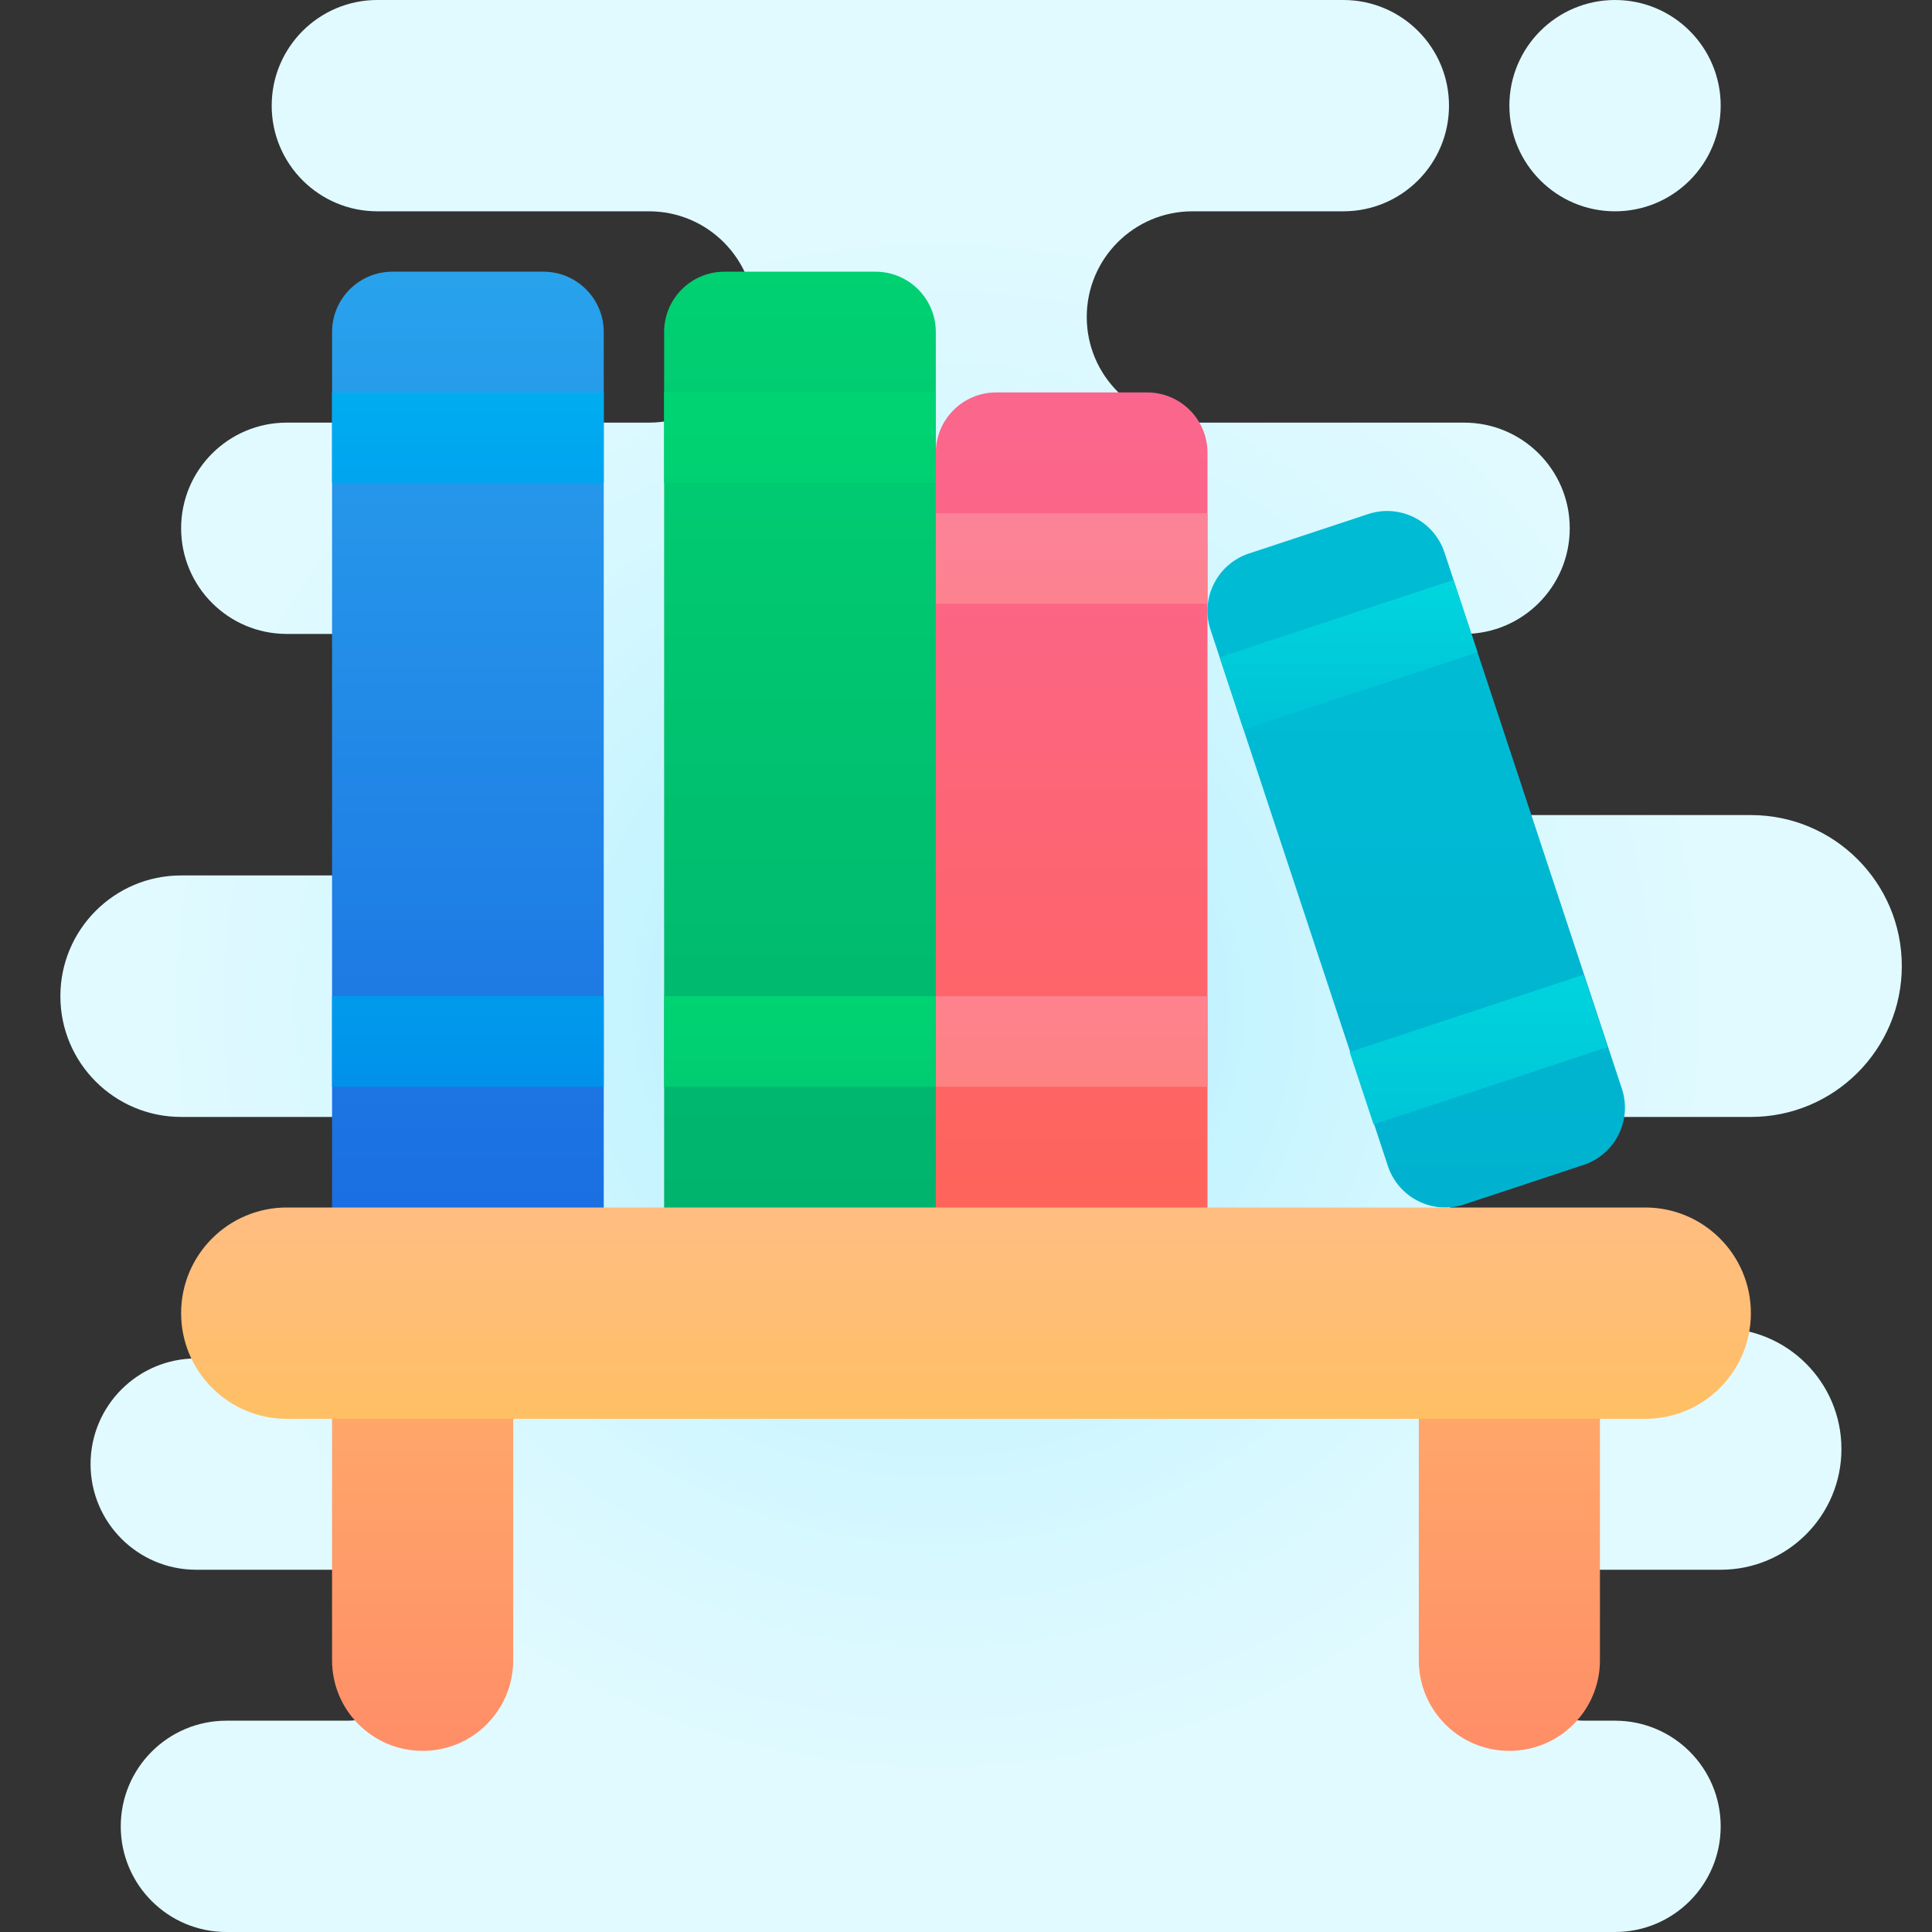 <svg xmlns="http://www.w3.org/2000/svg" viewBox="0 0 64 64"><rect x="0" y="0" width="64" height="64" fill="#333333" stroke="none"/><radialGradient id="UsAA~nDm8SXvpvZsv5GRAa" cx="31.065" cy="33.304" r="26.413" gradientUnits="userSpaceOnUse"><stop offset="0" stop-color="#afeeff"/><stop offset=".193" stop-color="#bbf1ff"/><stop offset=".703" stop-color="#d7f8ff"/><stop offset="1" stop-color="#e1faff"/></radialGradient><path fill="url(#UsAA~nDm8SXvpvZsv5GRAa)" d="M58,37h-6.5c-1.933,0-3.5,1.567-3.5,3.5v0c0,1.933,1.567,3.5,3.5,3.5H57c2.209,0,4,1.791,4,4v0c0,2.209-1.791,4-4,4h-4.5c-1.381,0-2.5,1.119-2.5,2.5v0c0,1.381,1.119,2.5,2.5,2.5h1c1.933,0,3.5,1.567,3.5,3.5v0c0,1.933-1.567,3.5-3.5,3.5h-46C5.567,64,4,62.433,4,60.5v0C4,58.567,5.567,57,7.5,57h4c1.381,0,2.5-1.119,2.5-2.5v0c0-1.381-1.119-2.5-2.5-2.5h-5C4.567,52,3,50.433,3,48.5v0C3,46.567,4.567,45,6.5,45H11c2.209,0,4-1.791,4-4v0c0-2.209-1.791-4-4-4H6c-2.209,0-4-1.791-4-4v0c0-2.209,1.791-4,4-4h5c2.209,0,4-1.791,4-4v0c0-2.209-1.791-4-4-4H9.5C7.567,21,6,19.433,6,17.5v0C6,15.567,7.567,14,9.5,14h12c1.933,0,3.5-1.567,3.5-3.5v0C25,8.567,23.433,7,21.5,7h-9C10.567,7,9,5.433,9,3.5v0C9,1.567,10.567,0,12.5,0l32,0C46.433,0,48,1.567,48,3.5v0C48,5.433,46.433,7,44.5,7h-5C37.567,7,36,8.567,36,10.5v0c0,1.933,1.567,3.5,3.5,3.5h9c1.933,0,3.5,1.567,3.5,3.5v0c0,1.933-1.567,3.5-3.5,3.5H45c-1.657,0-3,1.343-3,3v0c0,1.657,1.343,3,3,3h13c2.761,0,5,2.239,5,5v0C63,34.761,60.761,37,58,37z M57,3.5C57,1.567,55.433,0,53.5,0S50,1.567,50,3.5S51.567,7,53.5,7S57,5.433,57,3.5z"/><linearGradient id="UsAA~nDm8SXvpvZsv5GRAb" x1="14" x2="14" y1="59.261" y2="44.13" gradientUnits="userSpaceOnUse"><stop offset="0" stop-color="#ff8b67"/><stop offset=".847" stop-color="#ffa76a"/><stop offset="1" stop-color="#ffad6b"/><stop offset="1" stop-color="#ffad6b"/></linearGradient><path fill="url(#UsAA~nDm8SXvpvZsv5GRAb)" d="M14,58L14,58c-1.657,0-3-1.343-3-3v-9h6v9C17,56.657,15.657,58,14,58z"/><linearGradient id="UsAA~nDm8SXvpvZsv5GRAc" x1="50" x2="50" y1="59.261" y2="44.13" gradientUnits="userSpaceOnUse"><stop offset="0" stop-color="#ff8b67"/><stop offset=".847" stop-color="#ffa76a"/><stop offset="1" stop-color="#ffad6b"/><stop offset="1" stop-color="#ffad6b"/></linearGradient><path fill="url(#UsAA~nDm8SXvpvZsv5GRAc)" d="M50,58L50,58c-1.657,0-3-1.343-3-3v-9h6v9C53,56.657,51.657,58,50,58z"/><linearGradient id="UsAA~nDm8SXvpvZsv5GRAd" x1="34.5" x2="34.5" y1="45.174" y2="-.379" gradientUnits="userSpaceOnUse"><stop offset="0" stop-color="#ff634d"/><stop offset=".204" stop-color="#fe6464"/><stop offset=".521" stop-color="#fc6581"/><stop offset=".794" stop-color="#fa6694"/><stop offset=".989" stop-color="#fa669a"/><stop offset="1" stop-color="#fa669a"/></linearGradient><path fill="url(#UsAA~nDm8SXvpvZsv5GRAd)" d="M31,41h9V15c0-1.105-0.895-2-2-2h-5c-1.105,0-2,0.895-2,2l-2,12L31,41z"/><linearGradient id="UsAA~nDm8SXvpvZsv5GRAe" x1="15.5" x2="15.5" y1="51.304" y2="-2.304" gradientUnits="userSpaceOnUse"><stop offset="0" stop-color="#155cde"/><stop offset="1" stop-color="#2eb5f0"/></linearGradient><path fill="url(#UsAA~nDm8SXvpvZsv5GRAe)" d="M11,41h9V11c0-1.105-0.895-2-2-2h-5c-1.105,0-2,0.895-2,2V41z"/><linearGradient id="UsAA~nDm8SXvpvZsv5GRAf" x1="26.5" x2="26.5" y1="2.522" y2="55.05" gradientUnits="userSpaceOnUse"><stop offset="0" stop-color="#00d772"/><stop offset=".746" stop-color="#00b26e"/><stop offset="1" stop-color="#00b26e"/></linearGradient><path fill="url(#UsAA~nDm8SXvpvZsv5GRAf)" d="M22,41h9V11c0-1.105-0.895-2-2-2h-5c-1.105,0-2,0.895-2,2V41z"/><linearGradient id="UsAA~nDm8SXvpvZsv5GRAg" x1="46.914" x2="46.914" y1="14.652" y2="52.934" gradientUnits="userSpaceOnUse"><stop offset=".227" stop-color="#00bbd4"/><stop offset=".65" stop-color="#00b2cf"/><stop offset="1" stop-color="#00a6ca"/></linearGradient><path fill="url(#UsAA~nDm8SXvpvZsv5GRAg)" d="M48.505,39.898l3.951-1.307c1.049-0.347,1.618-1.478,1.271-2.527L47.85,18.3c-0.347-1.049-1.478-1.618-2.527-1.271l-3.951,1.307c-1.049,0.347-1.618,1.478-1.271,2.527l5.876,17.765C46.325,39.676,47.456,40.245,48.505,39.898z"/><linearGradient id="UsAA~nDm8SXvpvZsv5GRAh" x1="44.674" x2="44.674" y1="15.565" y2="26.578" gradientUnits="userSpaceOnUse"><stop offset="0" stop-color="#00e6e4"/><stop offset=".913" stop-color="#00bbd4"/><stop offset="1" stop-color="#00b2cf"/><stop offset="1" stop-color="#00b2cf"/></linearGradient><polygon fill="url(#UsAA~nDm8SXvpvZsv5GRAh)" points="41.196,24.172 48.944,21.609 48.151,19.21 40.403,21.773"/><linearGradient id="UsAA~nDm8SXvpvZsv5GRAi" x1="48.979" x2="48.979" y1="26.13" y2="42.263" gradientUnits="userSpaceOnUse"><stop offset="0" stop-color="#00e6e4"/><stop offset=".913" stop-color="#00bbd4"/><stop offset="1" stop-color="#00b2cf"/><stop offset="1" stop-color="#00b2cf"/></linearGradient><polygon fill="url(#UsAA~nDm8SXvpvZsv5GRAi)" points="45.502,37.25 53.25,34.687 52.456,32.288 44.708,34.851"/><linearGradient id="UsAA~nDm8SXvpvZsv5GRAj" x1="15.5" x2="15.5" y1="34.609" y2="6.794" gradientUnits="userSpaceOnUse"><stop offset="0" stop-color="#005ce2"/><stop offset=".278" stop-color="#0080e8"/><stop offset=".569" stop-color="#009ced"/><stop offset=".82" stop-color="#00b0f1"/><stop offset="1" stop-color="#00b5f2"/></linearGradient><rect width="9" height="3" x="11" y="13" fill="url(#UsAA~nDm8SXvpvZsv5GRAj)"/><linearGradient id="UsAA~nDm8SXvpvZsv5GRAk" x1="15.5" x2="15.5" y1="50.065" y2="19.277" gradientUnits="userSpaceOnUse"><stop offset="0" stop-color="#005ce2"/><stop offset=".278" stop-color="#0080e8"/><stop offset=".569" stop-color="#009ced"/><stop offset=".82" stop-color="#00b0f1"/><stop offset="1" stop-color="#00b5f2"/></linearGradient><rect width="9" height="3" x="11" y="33" fill="url(#UsAA~nDm8SXvpvZsv5GRAk)"/><linearGradient id="UsAA~nDm8SXvpvZsv5GRAl" x1="35.5" x2="35.5" y1="32.652" y2="9.373" gradientUnits="userSpaceOnUse"><stop offset="0" stop-color="#ff805f"/><stop offset=".117" stop-color="#fe816b"/><stop offset=".479" stop-color="#fd828b"/><stop offset=".782" stop-color="#fb839f"/><stop offset=".989" stop-color="#fb83a6"/></linearGradient><rect width="9" height="3" x="31" y="17" fill="url(#UsAA~nDm8SXvpvZsv5GRAl)"/><linearGradient id="UsAA~nDm8SXvpvZsv5GRAm" x1="35.5" x2="35.5" y1="43.348" y2="23.282" gradientUnits="userSpaceOnUse"><stop offset="0" stop-color="#ff805f"/><stop offset=".117" stop-color="#fe816b"/><stop offset=".479" stop-color="#fd828b"/><stop offset=".782" stop-color="#fb839f"/><stop offset=".989" stop-color="#fb83a6"/></linearGradient><rect width="9" height="3" x="31" y="33" fill="url(#UsAA~nDm8SXvpvZsv5GRAm)"/><linearGradient id="UsAA~nDm8SXvpvZsv5GRAn" x1="26.5" x2="26.5" y1="9.043" y2="29.939" gradientUnits="userSpaceOnUse"><stop offset="0" stop-color="#00d772"/><stop offset=".287" stop-color="#00d272"/><stop offset=".603" stop-color="#00c570"/><stop offset=".897" stop-color="#00b26e"/><stop offset=".996" stop-color="#00b26e"/></linearGradient><rect width="9" height="3" x="22" y="13" fill="url(#UsAA~nDm8SXvpvZsv5GRAn)"/><linearGradient id="UsAA~nDm8SXvpvZsv5GRAo" x1="26.5" x2="26.5" y1="29.13" y2="45.368" gradientUnits="userSpaceOnUse"><stop offset="0" stop-color="#00d772"/><stop offset=".287" stop-color="#00d272"/><stop offset=".603" stop-color="#00c570"/><stop offset=".897" stop-color="#00b26e"/><stop offset=".996" stop-color="#00b26e"/></linearGradient><rect width="9" height="3" x="22" y="33" fill="url(#UsAA~nDm8SXvpvZsv5GRAo)"/><linearGradient id="UsAA~nDm8SXvpvZsv5GRAp" x1="32" x2="32" y1="50.913" y2="39.087" gradientUnits="userSpaceOnUse"><stop offset="0" stop-color="#ffc050"/><stop offset=".004" stop-color="#ffc050"/><stop offset=".641" stop-color="#ffbe75"/><stop offset="1" stop-color="#ffbd85"/><stop offset="1" stop-color="#ffbd85"/></linearGradient><path fill="url(#UsAA~nDm8SXvpvZsv5GRAp)" d="M54.5,47h-45C7.567,47,6,45.433,6,43.5v0C6,41.567,7.567,40,9.5,40h45c1.933,0,3.5,1.567,3.5,3.5v0C58,45.433,56.433,47,54.5,47z"/></svg>